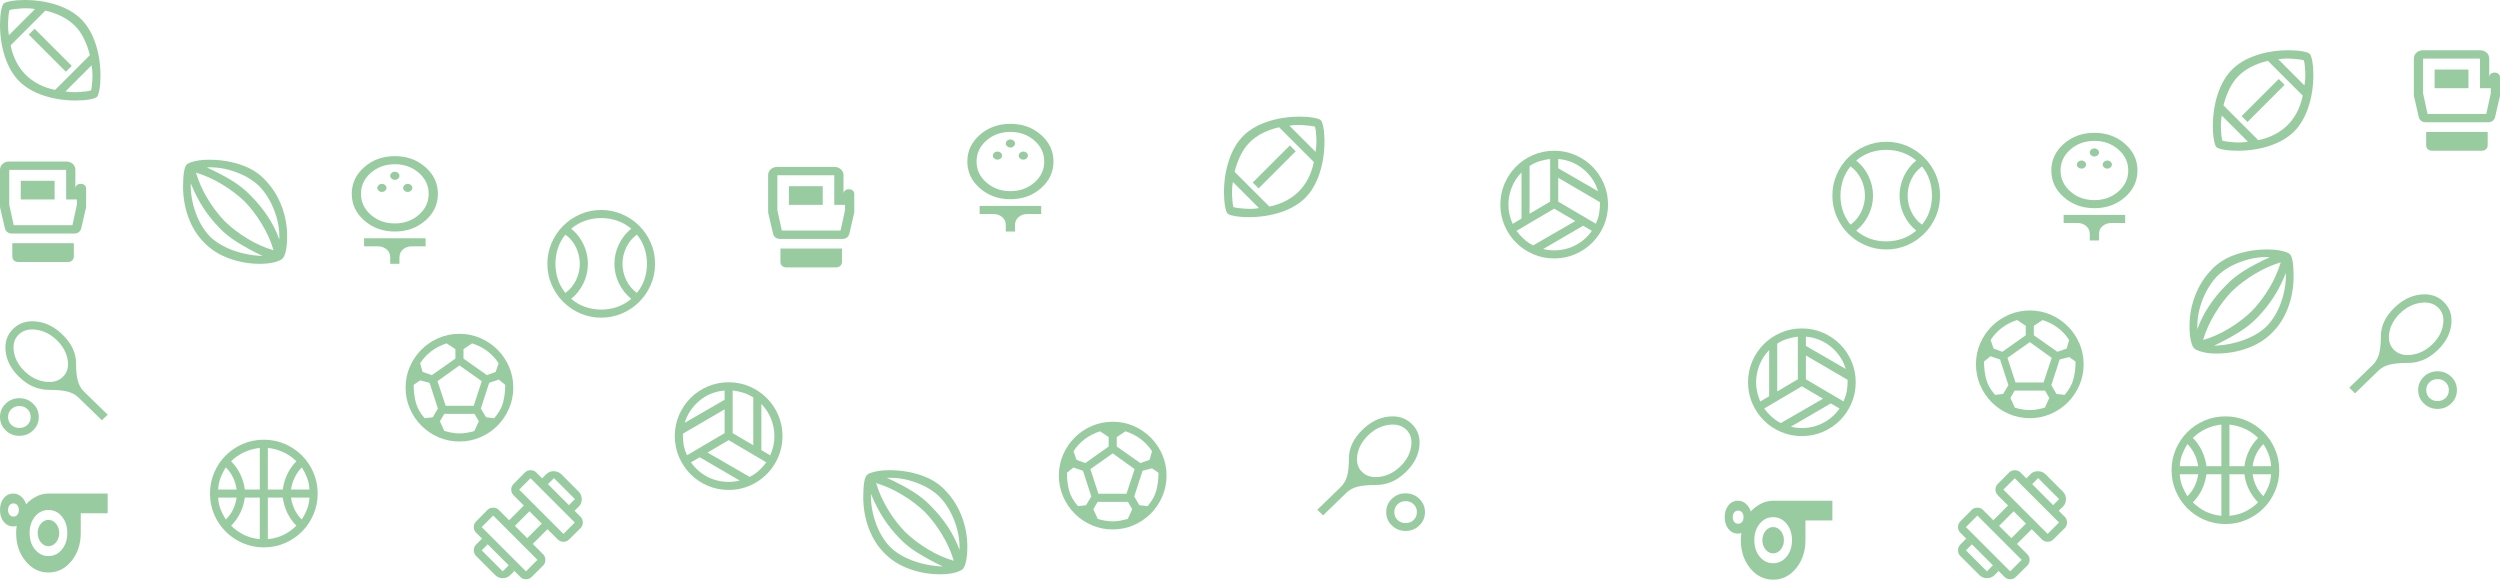 <svg width="1393" height="323" viewBox="0 0 1393 323" fill="none" xmlns="http://www.w3.org/2000/svg">
<path d="M890.45 106.575C889 101.725 886.288 97.638 882.312 94.312C878.338 90.987 873.65 89.075 868.25 88.575V93.75L890.45 106.575ZM852.275 119.1L863.75 112.35V88.575C861.7 88.825 859.713 89.25 857.788 89.85C855.863 90.45 854.025 91.325 852.275 92.475V119.1ZM842.825 124.725L847.775 121.8V96.075C845.425 98.475 843.625 101.238 842.375 104.363C841.125 107.488 840.5 110.7 840.5 114C840.5 115.95 840.7 117.788 841.1 119.513C841.5 121.238 842.075 122.975 842.825 124.725ZM854.3 136.725L877.775 123.15L866 116.25L845 128.625C846.2 130.275 847.588 131.812 849.163 133.238C850.738 134.663 852.45 135.825 854.3 136.725ZM866 139.5C870.3 139.5 874.275 138.538 877.925 136.613C881.575 134.688 884.6 132.025 887 128.625L882.125 125.775L859.85 138.75C860.85 139 861.875 139.188 862.925 139.313C863.975 139.438 865 139.5 866 139.5ZM889.175 124.65C890.075 122.75 890.7 120.825 891.05 118.875C891.4 116.925 891.55 114.85 891.5 112.65L868.25 99.075V112.35L889.175 124.65ZM866 144C861.85 144 857.95 143.213 854.3 141.638C850.65 140.063 847.475 137.925 844.775 135.225C842.075 132.525 839.938 129.35 838.363 125.7C836.788 122.05 836 118.15 836 114C836 109.85 836.788 105.95 838.363 102.3C839.938 98.65 842.075 95.475 844.775 92.775C847.475 90.075 850.65 87.938 854.3 86.362C857.95 84.787 861.85 84 866 84C870.15 84 874.05 84.787 877.7 86.362C881.35 87.938 884.525 90.075 887.225 92.775C889.925 95.475 892.063 98.65 893.638 102.3C895.213 105.95 896 109.85 896 114C896 118.15 895.213 122.05 893.638 125.7C892.063 129.35 889.925 132.525 887.225 135.225C884.525 137.925 881.35 140.063 877.7 141.638C874.05 143.213 870.15 144 866 144Z" fill="#99CBA1"/>
<path d="M737.225 287.176L734 284.045L747.057 271.369C748.702 269.772 749.875 267.772 750.575 265.369C751.275 262.966 751.625 259.605 751.625 255.285C751.625 252.519 752.25 249.801 753.5 247.131C754.75 244.461 756.65 241.888 759.2 239.412C763.6 235.141 768.427 232.714 773.681 232.131C778.936 231.549 783.259 232.908 786.65 236.208C790.05 239.509 791.45 243.732 790.85 248.877C790.25 254.023 787.75 258.731 783.35 263.003C780.8 265.478 778.15 267.298 775.399 268.463C772.648 269.628 769.849 270.211 767 270.211C762.55 270.211 759.063 270.526 756.538 271.157C754.013 271.788 751.925 272.905 750.275 274.507L737.225 287.176ZM758.975 263.003C761.425 265.381 764.75 266.267 768.95 265.66C773.15 265.053 776.925 263.124 780.275 259.872C783.619 256.64 785.617 253.016 786.27 249.002C786.923 244.987 786.025 241.791 783.575 239.412C781.125 237.034 777.812 236.148 773.638 236.755C769.463 237.361 765.7 239.291 762.35 242.543C759 245.795 756.988 249.426 756.312 253.434C755.638 257.443 756.525 260.633 758.975 263.003ZM783.2 295.84C780.2 295.84 777.65 294.821 775.55 292.782C773.45 290.743 772.4 288.268 772.4 285.355C772.4 282.443 773.45 279.967 775.55 277.929C777.65 275.89 780.2 274.871 783.2 274.871C786.2 274.871 788.75 275.89 790.85 277.929C792.95 279.967 794 282.443 794 285.355C794 288.268 792.95 290.743 790.85 292.782C788.75 294.821 786.2 295.84 783.2 295.84ZM783.2 291.471C785 291.471 786.5 290.889 787.7 289.724C788.9 288.559 789.5 287.103 789.5 285.355C789.5 283.608 788.9 282.152 787.7 280.987C786.5 279.822 785 279.239 783.2 279.239C781.4 279.239 779.9 279.822 778.7 280.987C777.5 282.152 776.9 283.608 776.9 285.355C776.9 287.103 777.5 288.559 778.7 289.724C779.9 290.889 781.4 291.471 783.2 291.471Z" fill="#99CBA1"/>
<path d="M620 295C615.9 295 612.025 294.213 608.375 292.638C604.725 291.063 601.538 288.913 598.812 286.188C596.088 283.463 593.938 280.275 592.363 276.625C590.788 272.975 590 269.1 590 265C590 260.85 590.788 256.963 592.363 253.338C593.938 249.713 596.088 246.538 598.812 243.812C601.538 241.088 604.725 238.938 608.375 237.363C612.025 235.788 615.9 235 620 235C624.15 235 628.038 235.788 631.663 237.363C635.288 238.938 638.463 241.088 641.188 243.812C643.913 246.538 646.063 249.713 647.638 253.338C649.213 256.963 650 260.85 650 265C650 269.1 649.213 272.975 647.638 276.625C646.063 280.275 643.913 283.463 641.188 286.188C638.463 288.913 635.288 291.063 631.663 292.638C628.038 294.213 624.15 295 620 295ZM635.375 258.025L640.55 256.225L641.9 251.425C640.2 248.775 638.1 246.513 635.6 244.638C633.1 242.763 630.275 241.325 627.125 240.325L622.25 243.55V248.8L635.375 258.025ZM604.7 258.025L617.75 248.8V243.55L612.95 240.325C609.8 241.325 606.975 242.763 604.475 244.638C601.975 246.513 599.875 248.775 598.175 251.425L599.825 256.225L604.7 258.025ZM600.65 282.025L605.15 281.5L608.075 276.625L603.425 262.3L598.1 260.5L594.5 263.425C594.5 267.025 594.9 270.312 595.7 273.288C596.5 276.263 598.15 279.175 600.65 282.025ZM620 290.5C621.35 290.5 622.713 290.375 624.088 290.125C625.463 289.875 626.9 289.55 628.4 289.15L630.875 283.75L628.475 279.625H611.6L609.2 283.75L611.675 289.15C612.975 289.55 614.35 289.875 615.8 290.125C617.25 290.375 618.65 290.5 620 290.5ZM612.05 275.125H627.65L632.225 261.4L620 252.625L607.55 261.4L612.05 275.125ZM639.425 282.025C641.875 279.175 643.5 276.263 644.3 273.288C645.1 270.312 645.5 267.025 645.5 263.425L641.9 260.95L636.65 262.3L632 276.625L634.85 281.5L639.425 282.025Z" fill="#99CBA1"/>
<path d="M438.286 149C437.257 149 436.429 148.715 435.8 148.144C435.171 147.574 434.857 146.822 434.857 145.889V138.5H469.143V145.889C469.143 146.822 468.829 147.574 468.2 148.144C467.571 148.715 466.743 149 465.714 149H438.286ZM476 108.167V118.044C476 118.407 475.971 118.641 475.914 118.744L473.257 130.256C473.029 131.137 472.571 131.837 471.886 132.356C471.2 132.874 470.371 133.133 469.4 133.133H434.6C433.629 133.133 432.8 132.874 432.114 132.356C431.429 131.837 430.971 131.137 430.743 130.256L428.086 118.744C428.029 118.641 428 118.407 428 118.044V97.667C428 96.319 428.486 95.204 429.457 94.322C430.429 93.441 431.657 93 433.143 93H464.857C466.343 93 467.571 93.441 468.543 94.322C469.514 95.204 470 96.319 470 97.667V108.167C470 107.337 470.271 106.676 470.814 106.183C471.357 105.691 472.086 105.444 473 105.444C473.914 105.444 474.643 105.691 475.186 106.183C475.729 106.676 476 107.337 476 108.167ZM435.629 128.467H468.371L470.857 117.033V114.156H464.857V97.667H433.143V117.033L435.629 128.467ZM439.571 114.156H458.429V103.733H439.571V114.156Z" fill="#99CBA1"/>
<path d="M1028.45 205.575C1027 200.725 1024.29 196.638 1020.31 193.312C1016.34 189.988 1011.65 188.075 1006.25 187.575V192.75L1028.45 205.575ZM990.275 218.1L1001.75 211.35V187.575C999.7 187.825 997.713 188.25 995.788 188.85C993.863 189.45 992.025 190.325 990.275 191.475V218.1ZM980.825 223.725L985.775 220.8V195.075C983.425 197.475 981.625 200.238 980.375 203.363C979.125 206.488 978.5 209.7 978.5 213C978.5 214.95 978.7 216.788 979.1 218.513C979.5 220.238 980.075 221.975 980.825 223.725ZM992.3 235.725L1015.78 222.15L1004 215.25L983 227.625C984.2 229.275 985.588 230.812 987.163 232.238C988.738 233.663 990.45 234.825 992.3 235.725ZM1004 238.5C1008.3 238.5 1012.28 237.538 1015.93 235.613C1019.58 233.688 1022.6 231.025 1025 227.625L1020.12 224.775L997.85 237.75C998.85 238 999.875 238.188 1000.93 238.313C1001.98 238.438 1003 238.5 1004 238.5ZM1027.18 223.65C1028.08 221.75 1028.7 219.825 1029.05 217.875C1029.4 215.925 1029.55 213.85 1029.5 211.65L1006.25 198.075V211.35L1027.18 223.65ZM1004 243C999.85 243 995.95 242.213 992.3 240.638C988.65 239.063 985.475 236.925 982.775 234.225C980.075 231.525 977.938 228.35 976.363 224.7C974.788 221.05 974 217.15 974 213C974 208.85 974.788 204.95 976.363 201.3C977.938 197.65 980.075 194.475 982.775 191.775C985.475 189.075 988.65 186.938 992.3 185.363C995.95 183.788 999.85 183 1004 183C1008.15 183 1012.05 183.788 1015.7 185.363C1019.35 186.938 1022.53 189.075 1025.23 191.775C1027.93 194.475 1030.06 197.65 1031.64 201.3C1033.21 204.95 1034 208.85 1034 213C1034 217.15 1033.21 221.05 1031.64 224.7C1030.06 228.35 1027.93 231.525 1025.23 234.225C1022.53 236.925 1019.35 239.063 1015.7 240.638C1012.05 242.213 1008.15 243 1004 243Z" fill="#99CBA1"/>
<path d="M1031.12 125.2C1033.68 123.35 1035.65 120.975 1037.05 118.075C1038.45 115.175 1039.15 112.15 1039.15 109C1039.15 105.85 1038.45 102.812 1037.05 99.888C1035.65 96.963 1033.68 94.575 1031.12 92.725C1029.23 95.025 1027.81 97.562 1026.89 100.338C1025.96 103.113 1025.5 106 1025.5 109C1025.5 112 1025.96 114.875 1026.89 117.625C1027.81 120.375 1029.23 122.9 1031.12 125.2ZM1051 134.5C1054.1 134.5 1057.06 134.013 1059.89 133.038C1062.71 132.063 1065.33 130.55 1067.73 128.5C1064.78 126.1 1062.49 123.188 1060.86 119.763C1059.24 116.338 1058.43 112.75 1058.43 109C1058.43 105.25 1059.24 101.65 1060.86 98.2C1062.49 94.75 1064.78 91.825 1067.73 89.425C1065.33 87.425 1062.71 85.938 1059.89 84.963C1057.06 83.987 1054.1 83.5 1051 83.5C1047.9 83.5 1044.94 83.987 1042.11 84.963C1039.29 85.938 1036.68 87.425 1034.28 89.425C1037.23 91.825 1039.53 94.75 1041.18 98.2C1042.83 101.65 1043.65 105.25 1043.65 109C1043.65 112.75 1042.83 116.338 1041.18 119.763C1039.53 123.188 1037.23 126.1 1034.28 128.5C1036.68 130.55 1039.29 132.063 1042.11 133.038C1044.94 134.013 1047.9 134.5 1051 134.5ZM1070.95 125.2C1072.85 122.9 1074.25 120.375 1075.15 117.625C1076.05 114.875 1076.5 112 1076.5 109C1076.5 106 1076.05 103.113 1075.15 100.338C1074.25 97.562 1072.85 95.025 1070.95 92.725C1068.4 94.575 1066.43 96.963 1065.03 99.888C1063.62 102.812 1062.93 105.85 1062.93 109C1062.93 112.15 1063.62 115.175 1065.03 118.075C1066.43 120.975 1068.4 123.35 1070.95 125.2ZM1051 139C1046.9 139 1043.03 138.213 1039.38 136.638C1035.73 135.063 1032.54 132.913 1029.81 130.188C1027.09 127.463 1024.94 124.275 1023.36 120.625C1021.79 116.975 1021 113.1 1021 109C1021 104.85 1021.79 100.963 1023.36 97.338C1024.94 93.713 1027.09 90.537 1029.81 87.812C1032.54 85.088 1035.73 82.938 1039.38 81.362C1043.03 79.787 1046.9 79 1051 79C1055.15 79 1059.04 79.787 1062.66 81.362C1066.29 82.938 1069.46 85.088 1072.19 87.812C1074.91 90.537 1077.06 93.713 1078.64 97.338C1080.21 100.963 1081 104.85 1081 109C1081 113.1 1080.21 116.975 1078.64 120.625C1077.06 124.275 1074.91 127.463 1072.19 130.188C1069.46 132.913 1066.29 135.063 1062.66 136.638C1059.04 138.213 1055.15 139 1051 139Z" fill="#99CBA1"/>
<path d="M1131 233C1126.9 233 1123.03 232.213 1119.38 230.638C1115.73 229.063 1112.54 226.913 1109.81 224.188C1107.09 221.463 1104.94 218.275 1103.36 214.625C1101.79 210.975 1101 207.1 1101 203C1101 198.85 1101.79 194.963 1103.36 191.338C1104.94 187.713 1107.09 184.538 1109.81 181.812C1112.54 179.088 1115.73 176.938 1119.38 175.363C1123.03 173.788 1126.9 173 1131 173C1135.15 173 1139.04 173.788 1142.66 175.363C1146.29 176.938 1149.46 179.088 1152.19 181.812C1154.91 184.538 1157.06 187.713 1158.64 191.338C1160.21 194.963 1161 198.85 1161 203C1161 207.1 1160.21 210.975 1158.64 214.625C1157.06 218.275 1154.91 221.463 1152.19 224.188C1149.46 226.913 1146.29 229.063 1142.66 230.638C1139.04 232.213 1135.15 233 1131 233ZM1146.38 196.025L1151.55 194.225L1152.9 189.425C1151.2 186.775 1149.1 184.513 1146.6 182.638C1144.1 180.763 1141.28 179.325 1138.12 178.325L1133.25 181.55V186.8L1146.38 196.025ZM1115.7 196.025L1128.75 186.8V181.55L1123.95 178.325C1120.8 179.325 1117.98 180.763 1115.48 182.638C1112.98 184.513 1110.88 186.775 1109.18 189.425L1110.83 194.225L1115.7 196.025ZM1111.65 220.025L1116.15 219.5L1119.08 214.625L1114.43 200.3L1109.1 198.5L1105.5 201.425C1105.5 205.025 1105.9 208.312 1106.7 211.288C1107.5 214.263 1109.15 217.175 1111.65 220.025ZM1131 228.5C1132.35 228.5 1133.71 228.375 1135.09 228.125C1136.46 227.875 1137.9 227.55 1139.4 227.15L1141.88 221.75L1139.48 217.625H1122.6L1120.2 221.75L1122.68 227.15C1123.98 227.55 1125.35 227.875 1126.8 228.125C1128.25 228.375 1129.65 228.5 1131 228.5ZM1123.05 213.125H1138.65L1143.23 199.4L1131 190.625L1118.55 199.4L1123.05 213.125ZM1150.43 220.025C1152.88 217.175 1154.5 214.263 1155.3 211.288C1156.1 208.312 1156.5 205.025 1156.5 201.425L1152.9 198.95L1147.65 200.3L1143 214.625L1145.85 219.5L1150.43 220.025Z" fill="#99CBA1"/>
<path d="M1167 116C1160.31 116 1154.64 113.963 1149.99 109.888C1145.33 105.813 1143 100.85 1143 95C1143 89.15 1145.33 84.188 1149.99 80.112C1154.64 76.037 1160.31 74 1167 74C1173.69 74 1179.36 76.037 1184.01 80.112C1188.67 84.188 1191 89.15 1191 95C1191 100.85 1188.67 105.813 1184.01 109.888C1179.36 113.963 1173.69 116 1167 116ZM1167 111.5C1172.26 111.5 1176.71 109.9 1180.37 106.7C1184.03 103.5 1185.86 99.6 1185.86 95C1185.86 90.4 1184.03 86.5 1180.37 83.3C1176.71 80.1 1172.26 78.5 1167 78.5C1161.74 78.5 1157.29 80.1 1153.63 83.3C1149.97 86.5 1148.14 90.4 1148.14 95C1148.14 99.6 1149.97 103.5 1153.63 106.7C1157.29 109.9 1161.74 111.5 1167 111.5ZM1159.8 93.95C1160.49 93.95 1161.09 93.725 1161.6 93.275C1162.11 92.825 1162.37 92.3 1162.37 91.7C1162.37 91.1 1162.11 90.575 1161.6 90.125C1161.09 89.675 1160.49 89.45 1159.8 89.45C1159.11 89.45 1158.51 89.675 1158 90.125C1157.49 90.575 1157.23 91.1 1157.23 91.7C1157.23 92.3 1157.49 92.825 1158 93.275C1158.51 93.725 1159.11 93.95 1159.8 93.95ZM1174.2 93.95C1174.89 93.95 1175.49 93.725 1176 93.275C1176.51 92.825 1176.77 92.3 1176.77 91.7C1176.77 91.1 1176.51 90.575 1176 90.125C1175.49 89.675 1174.89 89.45 1174.2 89.45C1173.51 89.45 1172.91 89.675 1172.4 90.125C1171.89 90.575 1171.63 91.1 1171.63 91.7C1171.63 92.3 1171.89 92.825 1172.4 93.275C1172.91 93.725 1173.51 93.95 1174.2 93.95ZM1167 87.2C1167.69 87.2 1168.29 86.975 1168.8 86.525C1169.31 86.075 1169.57 85.55 1169.57 84.95C1169.57 84.35 1169.31 83.825 1168.8 83.375C1168.29 82.925 1167.69 82.7 1167 82.7C1166.31 82.7 1165.71 82.925 1165.2 83.375C1164.69 83.825 1164.43 84.35 1164.43 84.95C1164.43 85.55 1164.69 86.075 1165.2 86.525C1165.71 86.975 1166.31 87.2 1167 87.2ZM1164.43 134V130.4C1164.43 128.6 1163.77 127.125 1162.46 125.975C1161.14 124.825 1159.46 124.25 1157.4 124.25H1149.86V119.75H1184.14V124.25H1176.6C1174.54 124.25 1172.86 124.825 1171.54 125.975C1170.23 127.125 1169.57 128.6 1169.57 130.4V134H1164.43Z" fill="#99CBA1"/>
<path d="M563 111C556.314 111 550.643 108.963 545.986 104.888C541.329 100.813 539 95.85 539 90C539 84.15 541.329 79.188 545.986 75.112C550.643 71.037 556.314 69 563 69C569.686 69 575.357 71.037 580.014 75.112C584.671 79.188 587 84.15 587 90C587 95.85 584.671 100.813 580.014 104.888C575.357 108.963 569.686 111 563 111ZM563 106.5C568.257 106.5 572.714 104.9 576.371 101.7C580.029 98.5 581.857 94.6 581.857 90C581.857 85.4 580.029 81.5 576.371 78.3C572.714 75.1 568.257 73.5 563 73.5C557.743 73.5 553.286 75.1 549.629 78.3C545.971 81.5 544.143 85.4 544.143 90C544.143 94.6 545.971 98.5 549.629 101.7C553.286 104.9 557.743 106.5 563 106.5ZM555.8 88.95C556.486 88.95 557.086 88.725 557.6 88.275C558.114 87.825 558.371 87.3 558.371 86.7C558.371 86.1 558.114 85.575 557.6 85.125C557.086 84.675 556.486 84.45 555.8 84.45C555.114 84.45 554.514 84.675 554 85.125C553.486 85.575 553.229 86.1 553.229 86.7C553.229 87.3 553.486 87.825 554 88.275C554.514 88.725 555.114 88.95 555.8 88.95ZM570.2 88.95C570.886 88.95 571.486 88.725 572 88.275C572.514 87.825 572.771 87.3 572.771 86.7C572.771 86.1 572.514 85.575 572 85.125C571.486 84.675 570.886 84.45 570.2 84.45C569.514 84.45 568.914 84.675 568.4 85.125C567.886 85.575 567.629 86.1 567.629 86.7C567.629 87.3 567.886 87.825 568.4 88.275C568.914 88.725 569.514 88.95 570.2 88.95ZM563 82.2C563.686 82.2 564.286 81.975 564.8 81.525C565.314 81.075 565.571 80.55 565.571 79.95C565.571 79.35 565.314 78.825 564.8 78.375C564.286 77.925 563.686 77.7 563 77.7C562.314 77.7 561.714 77.925 561.2 78.375C560.686 78.825 560.429 79.35 560.429 79.95C560.429 80.55 560.686 81.075 561.2 81.525C561.714 81.975 562.314 82.2 563 82.2ZM560.429 129V125.4C560.429 123.6 559.771 122.125 558.457 120.975C557.143 119.825 555.457 119.25 553.4 119.25H545.857V114.75H580.143V119.25H572.6C570.543 119.25 568.857 119.825 567.543 120.975C566.229 122.125 565.571 123.6 565.571 125.4V129H560.429Z" fill="#99CBA1"/>
<path d="M1235.19 197C1231.98 197 1229.26 196.695 1227.02 196.084C1224.78 195.474 1223.31 194.812 1222.59 194.1C1221.83 193.388 1221.21 191.938 1220.73 189.75C1220.24 187.562 1220 184.866 1220 181.661C1220 175.81 1221.04 170.162 1223.13 164.718C1225.21 159.275 1228.17 154.568 1231.98 150.6C1235.49 146.682 1240.05 143.77 1245.64 141.862C1251.24 139.954 1257.11 139 1263.27 139C1266.43 139 1269.13 139.267 1271.4 139.801C1273.66 140.336 1275.13 140.908 1275.79 141.518C1276.5 142.078 1277.05 143.401 1277.43 145.487C1277.81 147.573 1278 150.396 1278 153.958C1278 160.012 1277 165.761 1274.99 171.205C1272.98 176.649 1270.11 181.254 1266.4 185.018C1262.58 188.987 1257.9 191.976 1252.36 193.986C1246.81 195.995 1241.09 197 1235.19 197ZM1224.35 183.416C1225.98 178.939 1228.14 174.652 1230.84 170.557C1233.53 166.461 1236.71 162.582 1240.38 158.918C1243.28 155.866 1246.74 153.106 1250.76 150.638C1254.77 148.171 1259.46 145.716 1264.8 143.274C1259.4 143.019 1254 143.884 1248.58 145.868C1243.16 147.853 1238.75 150.549 1235.34 153.958C1231.98 157.468 1229.27 161.869 1227.21 167.161C1225.15 172.452 1224.2 177.87 1224.35 183.416ZM1233.66 192.65C1239.71 192.396 1245.35 191.289 1250.56 189.33C1255.78 187.371 1259.96 184.815 1263.12 181.661C1266.48 178.15 1269.11 173.736 1271.02 168.42C1272.92 163.103 1273.83 157.672 1273.73 152.126C1271.54 157.468 1269.16 162.086 1266.59 165.978C1264.02 169.87 1261.19 173.418 1258.08 176.624C1255.23 179.676 1251.84 182.436 1247.89 184.904C1243.95 187.371 1239.21 189.954 1233.66 192.65ZM1227.56 189.445C1232.29 188.122 1237.04 186.023 1241.83 183.149C1246.61 180.274 1250.91 177.005 1254.72 173.342C1258.34 169.577 1261.55 165.342 1264.38 160.636C1267.2 155.929 1269.35 151.109 1270.83 146.174C1265.89 147.649 1261.05 149.824 1256.29 152.699C1251.53 155.573 1247.32 158.766 1243.66 162.276C1240.25 165.787 1237.08 169.946 1234.16 174.754C1231.23 179.562 1229.03 184.459 1227.56 189.445Z" fill="#99CBA1"/>
<path d="M1214.58 259.75H1224.85C1224.5 257.35 1223.8 255.088 1222.75 252.963C1221.7 250.838 1220.4 249 1218.85 247.45C1217.7 249.2 1216.73 251.1 1215.93 253.15C1215.12 255.2 1214.68 257.4 1214.58 259.75ZM1255.15 259.75H1265.43C1265.33 257.4 1264.88 255.2 1264.08 253.15C1263.28 251.1 1262.3 249.2 1261.15 247.45C1259.45 249.15 1258.11 251.025 1257.14 253.075C1256.16 255.125 1255.5 257.35 1255.15 259.75ZM1218.85 276.475C1220.55 274.775 1221.89 272.913 1222.86 270.888C1223.84 268.863 1224.5 266.65 1224.85 264.25H1214.58C1214.68 266.6 1215.12 268.788 1215.93 270.812C1216.73 272.838 1217.7 274.725 1218.85 276.475ZM1261.15 276.475C1262.3 274.725 1263.28 272.838 1264.08 270.812C1264.88 268.788 1265.33 266.6 1265.43 264.25H1255.15C1255.5 266.65 1256.16 268.863 1257.14 270.888C1258.11 272.913 1259.45 274.775 1261.15 276.475ZM1229.43 259.75H1237.75V236.575C1234.65 236.925 1231.76 237.725 1229.09 238.975C1226.41 240.225 1224 241.9 1221.85 244C1223.9 246.05 1225.58 248.425 1226.88 251.125C1228.18 253.825 1229.03 256.7 1229.43 259.75ZM1242.25 259.75H1250.58C1250.98 256.7 1251.84 253.825 1253.16 251.125C1254.49 248.425 1256.18 246.05 1258.23 244C1256.08 241.9 1253.65 240.225 1250.95 238.975C1248.25 237.725 1245.35 236.925 1242.25 236.575V259.75ZM1237.75 287.425V264.25H1229.43C1229.03 267.3 1228.18 270.163 1226.88 272.838C1225.58 275.513 1223.9 277.875 1221.85 279.925C1224 282.025 1226.35 283.713 1228.9 284.988C1231.45 286.263 1234.4 287.075 1237.75 287.425ZM1242.25 287.425C1245.6 287.075 1248.56 286.263 1251.14 284.988C1253.71 283.713 1256.08 282.025 1258.23 279.925C1256.18 277.875 1254.49 275.513 1253.16 272.838C1251.84 270.163 1250.98 267.3 1250.58 264.25H1242.25V287.425ZM1240 292C1235.85 292 1231.95 291.213 1228.3 289.638C1224.65 288.063 1221.48 285.925 1218.78 283.225C1216.08 280.525 1213.94 277.35 1212.36 273.7C1210.79 270.05 1210 266.15 1210 262C1210 257.85 1210.79 253.95 1212.36 250.3C1213.94 246.65 1216.08 243.475 1218.78 240.775C1221.48 238.075 1224.65 235.938 1228.3 234.363C1231.95 232.788 1235.85 232 1240 232C1244.15 232 1248.05 232.788 1251.7 234.363C1255.35 235.938 1258.53 238.075 1261.23 240.775C1263.93 243.475 1266.06 246.65 1267.64 250.3C1269.21 253.95 1270 257.85 1270 262C1270 266.15 1269.21 270.05 1267.64 273.7C1266.06 277.35 1263.93 280.525 1261.23 283.225C1258.53 285.925 1255.35 288.063 1251.7 289.638C1248.05 291.213 1244.15 292 1240 292Z" fill="#99CBA1"/>
<path d="M1312.23 219.176L1309 216.045L1322.06 203.369C1323.7 201.772 1324.88 199.772 1325.58 197.369C1326.28 194.966 1326.62 191.605 1326.62 187.285C1326.62 184.519 1327.25 181.801 1328.5 179.131C1329.75 176.461 1331.65 173.888 1334.2 171.412C1338.6 167.141 1343.43 164.714 1348.68 164.131C1353.94 163.549 1358.26 164.908 1361.65 168.208C1365.05 171.509 1366.45 175.732 1365.85 180.877C1365.25 186.023 1362.75 190.731 1358.35 195.003C1355.8 197.478 1353.15 199.298 1350.4 200.463C1347.65 201.628 1344.85 202.211 1342 202.211C1337.55 202.211 1334.06 202.526 1331.54 203.157C1329.01 203.788 1326.93 204.905 1325.28 206.507L1312.23 219.176ZM1333.98 195.003C1336.43 197.381 1339.75 198.267 1343.95 197.66C1348.15 197.053 1351.93 195.124 1355.28 191.872C1358.62 188.64 1360.62 185.016 1361.27 181.002C1361.92 176.987 1361.03 173.791 1358.58 171.412C1356.12 169.034 1352.81 168.148 1348.64 168.755C1344.46 169.361 1340.7 171.291 1337.35 174.543C1334 177.795 1331.99 181.426 1331.31 185.434C1330.64 189.443 1331.53 192.633 1333.98 195.003ZM1358.2 227.84C1355.2 227.84 1352.65 226.821 1350.55 224.782C1348.45 222.743 1347.4 220.268 1347.4 217.355C1347.4 214.443 1348.45 211.967 1350.55 209.929C1352.65 207.89 1355.2 206.871 1358.2 206.871C1361.2 206.871 1363.75 207.89 1365.85 209.929C1367.95 211.967 1369 214.443 1369 217.355C1369 220.268 1367.95 222.743 1365.85 224.782C1363.75 226.821 1361.2 227.84 1358.2 227.84ZM1358.2 223.471C1360 223.471 1361.5 222.889 1362.7 221.724C1363.9 220.559 1364.5 219.103 1364.5 217.355C1364.5 215.608 1363.9 214.152 1362.7 212.987C1361.5 211.822 1360 211.239 1358.2 211.239C1356.4 211.239 1354.9 211.822 1353.7 212.987C1352.5 214.152 1351.9 215.608 1351.9 217.355C1351.9 219.103 1352.5 220.559 1353.7 221.724C1354.9 222.889 1356.4 223.471 1358.2 223.471Z" fill="#99CBA1"/>
<path d="M1252.52 78.944L1237.98 64.4C1237.56 66.578 1237.41 69.08 1237.51 71.906C1237.61 74.731 1237.87 76.896 1238.29 78.4C1239.79 78.815 1242 79.113 1244.9 79.294C1247.8 79.476 1250.34 79.359 1252.52 78.944ZM1258.28 78.089C1261.49 77.467 1264.51 76.43 1267.34 74.978C1270.16 73.526 1272.62 71.761 1274.69 69.683C1276.71 67.665 1278.44 65.294 1279.86 62.572C1281.29 59.85 1282.36 56.752 1283.09 53.278L1263.72 33.911C1260.46 34.637 1257.41 35.713 1254.58 37.139C1251.76 38.565 1249.33 40.289 1247.31 42.311C1245.29 44.333 1243.59 46.757 1242.22 49.583C1240.84 52.409 1239.74 55.456 1238.91 58.722L1258.28 78.089ZM1252.29 67.978L1249.02 64.711L1269.71 44.022L1272.98 47.289L1252.29 67.978ZM1284.02 47.6C1284.44 45.422 1284.59 42.92 1284.49 40.094C1284.39 37.269 1284.13 35.104 1283.71 33.6C1282.21 33.185 1280 32.887 1277.1 32.706C1274.2 32.524 1271.66 32.641 1269.48 33.056L1284.02 47.6ZM1246.69 84C1243.89 84 1241.39 83.806 1239.18 83.417C1236.98 83.028 1235.59 82.561 1235.02 82.015C1234.45 81.42 1233.97 80.02 1233.58 77.817C1233.19 75.613 1233 73.111 1233 70.311C1233 63.83 1233.93 57.802 1235.8 52.228C1237.67 46.654 1240.31 42.156 1243.73 38.733C1247.16 35.311 1251.65 32.667 1257.22 30.8C1262.79 28.933 1268.82 28 1275.31 28C1278.11 28 1280.61 28.194 1282.82 28.583C1285.02 28.972 1286.41 29.439 1286.98 29.985C1287.55 30.58 1288.03 31.98 1288.42 34.183C1288.81 36.387 1289 38.889 1289 41.689C1289 48.17 1288.07 54.198 1286.2 59.772C1284.33 65.346 1281.69 69.844 1278.27 73.267C1274.84 76.689 1270.35 79.333 1264.77 81.2C1259.2 83.067 1253.17 84 1246.69 84Z" fill="#99CBA1"/>
<path d="M701.522 115.944L686.978 101.4C686.563 103.578 686.407 106.08 686.511 108.906C686.615 111.731 686.874 113.896 687.289 115.4C688.793 115.815 690.996 116.113 693.9 116.294C696.804 116.476 699.344 116.359 701.522 115.944ZM707.278 115.089C710.493 114.467 713.513 113.43 716.339 111.978C719.165 110.526 721.617 108.761 723.694 106.683C725.713 104.665 727.435 102.294 728.861 99.572C730.287 96.85 731.363 93.752 732.089 90.278L712.722 70.911C709.456 71.637 706.409 72.713 703.583 74.139C700.757 75.565 698.333 77.289 696.311 79.311C694.289 81.333 692.591 83.757 691.217 86.583C689.843 89.409 688.741 92.456 687.911 95.722L707.278 115.089ZM701.289 104.978L698.022 101.711L718.711 81.022L721.978 84.289L701.289 104.978ZM733.022 84.6C733.437 82.422 733.593 79.92 733.489 77.094C733.385 74.269 733.126 72.104 732.711 70.6C731.207 70.185 729.004 69.887 726.1 69.706C723.196 69.524 720.656 69.641 718.478 70.056L733.022 84.6ZM695.689 121C692.889 121 690.387 120.806 688.183 120.417C685.98 120.028 684.593 119.561 684.022 119.015C683.452 118.42 682.972 117.02 682.583 114.817C682.194 112.613 682 110.111 682 107.311C682 100.83 682.933 94.802 684.8 89.228C686.667 83.654 689.311 79.156 692.733 75.733C696.156 72.311 700.652 69.667 706.222 67.8C711.792 65.933 717.822 65 724.311 65C727.111 65 729.613 65.194 731.817 65.583C734.02 65.972 735.407 66.439 735.978 66.985C736.548 67.58 737.028 68.98 737.417 71.183C737.806 73.387 738 75.889 738 78.689C738 85.17 737.067 91.198 735.2 96.772C733.333 102.346 730.689 106.844 727.267 110.267C723.844 113.689 719.346 116.333 713.772 118.2C708.198 120.067 702.17 121 695.689 121Z" fill="#99CBA1"/>
<path d="M381.55 235.575C383 230.725 385.712 226.638 389.688 223.312C393.662 219.988 398.35 218.075 403.75 217.575V222.75L381.55 235.575ZM419.725 248.1L408.25 241.35V217.575C410.3 217.825 412.287 218.25 414.212 218.85C416.137 219.45 417.975 220.325 419.725 221.475V248.1ZM429.175 253.725L424.225 250.8V225.075C426.575 227.475 428.375 230.238 429.625 233.363C430.875 236.488 431.5 239.7 431.5 243C431.5 244.95 431.3 246.788 430.9 248.513C430.5 250.238 429.925 251.975 429.175 253.725ZM417.7 265.725L394.225 252.15L406 245.25L427 257.625C425.8 259.275 424.412 260.812 422.837 262.238C421.262 263.663 419.55 264.825 417.7 265.725ZM406 268.5C401.7 268.5 397.725 267.538 394.075 265.613C390.425 263.688 387.4 261.025 385 257.625L389.875 254.775L412.15 267.75C411.15 268 410.125 268.188 409.075 268.313C408.025 268.438 407 268.5 406 268.5ZM382.825 253.65C381.925 251.75 381.3 249.825 380.95 247.875C380.6 245.925 380.45 243.85 380.5 241.65L403.75 228.075V241.35L382.825 253.65ZM406 273C410.15 273 414.05 272.213 417.7 270.638C421.35 269.063 424.525 266.925 427.225 264.225C429.925 261.525 432.062 258.35 433.637 254.7C435.212 251.05 436 247.15 436 243C436 238.85 435.212 234.95 433.637 231.3C432.062 227.65 429.925 224.475 427.225 221.775C424.525 219.075 421.35 216.938 417.7 215.363C414.05 213.788 410.15 213 406 213C401.85 213 397.95 213.788 394.3 215.363C390.65 216.938 387.475 219.075 384.775 221.775C382.075 224.475 379.937 227.65 378.362 231.3C376.787 234.95 376 238.85 376 243C376 247.15 376.787 251.05 378.362 254.7C379.937 258.35 382.075 261.525 384.775 264.225C387.475 266.925 390.65 269.063 394.3 270.638C397.95 272.213 401.85 273 406 273Z" fill="#99CBA1"/>
<path d="M354.875 163.2C352.325 161.35 350.35 158.975 348.95 156.075C347.55 153.175 346.85 150.15 346.85 147C346.85 143.85 347.55 140.812 348.95 137.888C350.35 134.963 352.325 132.575 354.875 130.725C356.775 133.025 358.187 135.562 359.112 138.338C360.037 141.113 360.5 144 360.5 147C360.5 150 360.037 152.875 359.112 155.625C358.187 158.375 356.775 160.9 354.875 163.2ZM335 172.5C331.9 172.5 328.938 172.013 326.112 171.038C323.287 170.063 320.675 168.55 318.275 166.5C321.225 164.1 323.512 161.188 325.137 157.763C326.762 154.338 327.575 150.75 327.575 147C327.575 143.25 326.762 139.65 325.137 136.2C323.512 132.75 321.225 129.825 318.275 127.425C320.675 125.425 323.287 123.938 326.112 122.963C328.938 121.988 331.9 121.5 335 121.5C338.1 121.5 341.062 121.988 343.887 122.963C346.712 123.938 349.325 125.425 351.725 127.425C348.775 129.825 346.475 132.75 344.825 136.2C343.175 139.65 342.35 143.25 342.35 147C342.35 150.75 343.175 154.338 344.825 157.763C346.475 161.188 348.775 164.1 351.725 166.5C349.325 168.55 346.712 170.063 343.887 171.038C341.062 172.013 338.1 172.5 335 172.5ZM315.05 163.2C313.15 160.9 311.75 158.375 310.85 155.625C309.95 152.875 309.5 150 309.5 147C309.5 144 309.95 141.113 310.85 138.338C311.75 135.562 313.15 133.025 315.05 130.725C317.6 132.575 319.575 134.963 320.975 137.888C322.375 140.812 323.075 143.85 323.075 147C323.075 150.15 322.375 153.175 320.975 156.075C319.575 158.975 317.6 161.35 315.05 163.2ZM335 177C339.1 177 342.975 176.213 346.625 174.638C350.275 173.063 353.462 170.913 356.188 168.188C358.912 165.463 361.062 162.275 362.637 158.625C364.212 154.975 365 151.1 365 147C365 142.85 364.212 138.963 362.637 135.338C361.062 131.713 358.912 128.538 356.188 125.812C353.462 123.088 350.275 120.938 346.625 119.363C342.975 117.788 339.1 117 335 117C330.85 117 326.962 117.788 323.337 119.363C319.712 120.938 316.537 123.088 313.812 125.812C311.087 128.538 308.937 131.713 307.362 135.338C305.787 138.963 305 142.85 305 147C305 151.1 305.787 154.975 307.362 158.625C308.937 162.275 311.087 165.463 313.812 168.188C316.537 170.913 319.712 173.063 323.337 174.638C326.962 176.213 330.85 177 335 177Z" fill="#99CBA1"/>
<path d="M256 246C260.1 246 263.975 245.213 267.625 243.638C271.275 242.063 274.462 239.913 277.188 237.188C279.912 234.463 282.062 231.275 283.637 227.625C285.212 223.975 286 220.1 286 216C286 211.85 285.212 207.963 283.637 204.338C282.062 200.713 279.912 197.538 277.188 194.812C274.462 192.088 271.275 189.938 267.625 188.363C263.975 186.788 260.1 186 256 186C251.85 186 247.962 186.788 244.337 188.363C240.712 189.938 237.537 192.088 234.812 194.812C232.087 197.538 229.937 200.713 228.362 204.338C226.787 207.963 226 211.85 226 216C226 220.1 226.787 223.975 228.362 227.625C229.937 231.275 232.087 234.463 234.812 237.188C237.537 239.913 240.712 242.063 244.337 243.638C247.962 245.213 251.85 246 256 246ZM240.625 209.025L235.45 207.225L234.1 202.425C235.8 199.775 237.9 197.513 240.4 195.638C242.9 193.763 245.725 192.325 248.875 191.325L253.75 194.55V199.8L240.625 209.025ZM271.3 209.025L258.25 199.8V194.55L263.05 191.325C266.2 192.325 269.025 193.763 271.525 195.638C274.025 197.513 276.125 199.775 277.825 202.425L276.175 207.225L271.3 209.025ZM275.35 233.025L270.85 232.5L267.925 227.625L272.575 213.3L277.9 211.5L281.5 214.425C281.5 218.025 281.1 221.312 280.3 224.288C279.5 227.263 277.85 230.175 275.35 233.025ZM256 241.5C254.65 241.5 253.287 241.375 251.912 241.125C250.537 240.875 249.1 240.55 247.6 240.15L245.125 234.75L247.525 230.625H264.4L266.8 234.75L264.325 240.15C263.025 240.55 261.65 240.875 260.2 241.125C258.75 241.375 257.35 241.5 256 241.5ZM263.95 226.125H248.35L243.775 212.4L256 203.625L268.45 212.4L263.95 226.125ZM236.575 233.025C234.125 230.175 232.5 227.263 231.7 224.288C230.9 221.312 230.5 218.025 230.5 214.425L234.1 211.95L239.35 213.3L244 227.625L241.15 232.5L236.575 233.025Z" fill="#99CBA1"/>
<path d="M220 129C226.686 129 232.357 126.963 237.014 122.888C241.671 118.813 244 113.85 244 108C244 102.15 241.671 97.188 237.014 93.112C232.357 89.037 226.686 87 220 87C213.314 87 207.643 89.037 202.986 93.112C198.329 97.188 196 102.15 196 108C196 113.85 198.329 118.813 202.986 122.888C207.643 126.963 213.314 129 220 129ZM220 124.5C214.743 124.5 210.286 122.9 206.629 119.7C202.971 116.5 201.143 112.6 201.143 108C201.143 103.4 202.971 99.5 206.629 96.3C210.286 93.1 214.743 91.5 220 91.5C225.257 91.5 229.714 93.1 233.371 96.3C237.029 99.5 238.857 103.4 238.857 108C238.857 112.6 237.029 116.5 233.371 119.7C229.714 122.9 225.257 124.5 220 124.5ZM227.2 106.95C226.514 106.95 225.914 106.725 225.4 106.275C224.886 105.825 224.629 105.3 224.629 104.7C224.629 104.1 224.886 103.575 225.4 103.125C225.914 102.675 226.514 102.45 227.2 102.45C227.886 102.45 228.486 102.675 229 103.125C229.514 103.575 229.771 104.1 229.771 104.7C229.771 105.3 229.514 105.825 229 106.275C228.486 106.725 227.886 106.95 227.2 106.95ZM212.8 106.95C212.114 106.95 211.514 106.725 211 106.275C210.486 105.825 210.229 105.3 210.229 104.7C210.229 104.1 210.486 103.575 211 103.125C211.514 102.675 212.114 102.45 212.8 102.45C213.486 102.45 214.086 102.675 214.6 103.125C215.114 103.575 215.371 104.1 215.371 104.7C215.371 105.3 215.114 105.825 214.6 106.275C214.086 106.725 213.486 106.95 212.8 106.95ZM220 100.2C219.314 100.2 218.714 99.975 218.2 99.525C217.686 99.075 217.429 98.55 217.429 97.95C217.429 97.35 217.686 96.825 218.2 96.375C218.714 95.925 219.314 95.7 220 95.7C220.686 95.7 221.286 95.925 221.8 96.375C222.314 96.825 222.571 97.35 222.571 97.95C222.571 98.55 222.314 99.075 221.8 99.525C221.286 99.975 220.686 100.2 220 100.2ZM222.571 147V143.4C222.571 141.6 223.229 140.125 224.543 138.975C225.857 137.825 227.543 137.25 229.6 137.25H237.143V132.75H202.857V137.25H210.4C212.457 137.25 214.143 137.825 215.457 138.975C216.771 140.125 217.429 141.6 217.429 143.4V147H222.571Z" fill="#99CBA1"/>
<path d="M144.813 147C148.018 147 150.74 146.695 152.979 146.084C155.218 145.474 156.693 144.812 157.405 144.1C158.168 143.388 158.792 141.938 159.275 139.75C159.758 137.562 160 134.866 160 131.661C160 125.81 158.957 120.162 156.871 114.718C154.785 109.275 151.834 104.568 148.018 100.6C144.508 96.683 139.954 93.77 134.358 91.862C128.761 89.954 122.885 89 116.729 89C113.575 89 110.865 89.267 108.601 89.801C106.337 90.335 104.875 90.908 104.213 91.518C103.501 92.078 102.954 93.401 102.572 95.487C102.191 97.573 102 100.396 102 103.958C102 110.012 103.005 115.761 105.014 121.205C107.024 126.649 109.886 131.254 113.6 135.018C117.416 138.987 122.096 141.976 127.642 143.986C133.188 145.995 138.911 147 144.813 147ZM155.65 133.416C154.022 128.939 151.86 124.652 149.163 120.557C146.467 116.461 143.287 112.582 139.624 108.918C136.724 105.866 133.264 103.106 129.245 100.638C125.225 98.171 120.545 95.716 115.203 93.274C120.596 93.019 126.001 93.884 131.42 95.868C136.838 97.853 141.252 100.549 144.661 103.958C148.018 107.468 150.728 111.869 152.788 117.161C154.849 122.452 155.803 127.87 155.65 133.416ZM146.339 142.65C140.285 142.396 134.65 141.289 129.436 139.33C124.221 137.371 120.036 134.815 116.882 131.661C113.524 128.15 110.891 123.736 108.983 118.42C107.075 113.103 106.172 107.672 106.274 102.126C108.461 107.468 110.84 112.086 113.409 115.978C115.979 119.87 118.815 123.418 121.918 126.624C124.768 129.676 128.164 132.436 132.107 134.904C136.05 137.371 140.794 139.954 146.339 142.65ZM152.445 139.445C147.713 138.122 142.956 136.023 138.174 133.149C133.391 130.274 129.092 127.005 125.276 123.342C121.664 119.577 118.446 115.342 115.622 110.636C112.799 105.929 110.649 101.109 109.174 96.174C114.109 97.649 118.955 99.824 123.712 102.699C128.469 105.573 132.679 108.766 136.342 112.276C139.751 115.787 142.918 119.946 145.843 124.754C148.769 129.562 150.969 134.459 152.445 139.445Z" fill="#99CBA1"/>
<path d="M523.813 320C527.018 320 529.74 319.695 531.979 319.084C534.218 318.474 535.693 317.812 536.405 317.1C537.168 316.388 537.792 314.938 538.275 312.75C538.758 310.562 539 307.866 539 304.661C539 298.81 537.957 293.162 535.871 287.718C533.785 282.275 530.834 277.568 527.018 273.6C523.508 269.682 518.954 266.77 513.358 264.862C507.761 262.954 501.885 262 495.729 262C492.575 262 489.865 262.267 487.601 262.801C485.337 263.336 483.875 263.908 483.213 264.518C482.501 265.078 481.954 266.401 481.572 268.487C481.191 270.573 481 273.396 481 276.958C481 283.012 482.005 288.761 484.014 294.205C486.024 299.649 488.886 304.254 492.6 308.018C496.416 311.987 501.096 314.976 506.642 316.986C512.188 318.995 517.911 320 523.813 320ZM534.65 306.416C533.022 301.939 530.86 297.652 528.163 293.557C525.467 289.461 522.287 285.582 518.624 281.918C515.724 278.866 512.264 276.106 508.245 273.638C504.225 271.171 499.545 268.716 494.203 266.274C499.596 266.019 505.001 266.884 510.42 268.868C515.838 270.853 520.252 273.549 523.661 276.958C527.018 280.468 529.728 284.869 531.788 290.161C533.849 295.452 534.803 300.87 534.65 306.416ZM525.339 315.65C519.285 315.396 513.65 314.289 508.436 312.33C503.221 310.371 499.036 307.815 495.882 304.661C492.524 301.15 489.891 296.736 487.983 291.42C486.075 286.103 485.172 280.672 485.274 275.126C487.461 280.468 489.84 285.086 492.409 288.978C494.979 292.87 497.815 296.418 500.918 299.624C503.768 302.676 507.164 305.436 511.107 307.904C515.05 310.371 519.794 312.954 525.339 315.65ZM531.445 312.445C526.713 311.122 521.956 309.023 517.174 306.149C512.391 303.274 508.092 300.005 504.276 296.342C500.664 292.577 497.446 288.342 494.622 283.636C491.799 278.929 489.649 274.109 488.174 269.174C493.109 270.649 497.955 272.824 502.712 275.699C507.469 278.573 511.679 281.766 515.342 285.276C518.751 288.787 521.918 292.946 524.843 297.754C527.769 302.562 529.969 307.459 531.445 312.445Z" fill="#99CBA1"/>
<path d="M172.425 272.75H162.15C162.5 270.35 163.2 268.088 164.25 265.963C165.3 263.838 166.6 262 168.15 260.45C169.3 262.2 170.275 264.1 171.075 266.15C171.875 268.2 172.325 270.4 172.425 272.75ZM131.85 272.75H121.575C121.675 270.4 122.125 268.2 122.925 266.15C123.725 264.1 124.7 262.2 125.85 260.45C127.55 262.15 128.887 264.025 129.862 266.075C130.837 268.125 131.5 270.35 131.85 272.75ZM168.15 289.475C166.45 287.775 165.112 285.913 164.137 283.888C163.162 281.863 162.5 279.65 162.15 277.25H172.425C172.325 279.6 171.875 281.788 171.075 283.812C170.275 285.838 169.3 287.725 168.15 289.475ZM125.85 289.475C124.7 287.725 123.725 285.838 122.925 283.812C122.125 281.788 121.675 279.6 121.575 277.25H131.85C131.5 279.65 130.837 281.863 129.862 283.888C128.887 285.913 127.55 287.775 125.85 289.475ZM157.575 272.75H149.25V249.575C152.35 249.925 155.237 250.725 157.912 251.975C160.587 253.225 163 254.9 165.15 257C163.1 259.05 161.425 261.425 160.125 264.125C158.825 266.825 157.975 269.7 157.575 272.75ZM144.75 272.75H136.425C136.025 269.7 135.162 266.825 133.837 264.125C132.512 261.425 130.825 259.05 128.775 257C130.925 254.9 133.35 253.225 136.05 251.975C138.75 250.725 141.65 249.925 144.75 249.575V272.75ZM149.25 300.425V277.25H157.575C157.975 280.3 158.825 283.163 160.125 285.838C161.425 288.513 163.1 290.875 165.15 292.925C163 295.025 160.65 296.713 158.1 297.988C155.55 299.263 152.6 300.075 149.25 300.425ZM144.75 300.425C141.4 300.075 138.438 299.263 135.862 297.988C133.287 296.713 130.925 295.025 128.775 292.925C130.825 290.875 132.512 288.513 133.837 285.838C135.162 283.163 136.025 280.3 136.425 277.25H144.75V300.425ZM147 305C151.15 305 155.05 304.213 158.7 302.638C162.35 301.063 165.525 298.925 168.225 296.225C170.925 293.525 173.062 290.35 174.637 286.7C176.212 283.05 177 279.15 177 275C177 270.85 176.212 266.95 174.637 263.3C173.062 259.65 170.925 256.475 168.225 253.775C165.525 251.075 162.35 248.938 158.7 247.363C155.05 245.788 151.15 245 147 245C142.85 245 138.95 245.788 135.3 247.363C131.65 248.938 128.475 251.075 125.775 253.775C123.075 256.475 120.937 259.65 119.362 263.3C117.787 266.95 117 270.85 117 275C117 279.15 117.787 283.05 119.362 286.7C120.937 290.35 123.075 293.525 125.775 296.225C128.475 298.925 131.65 301.063 135.3 302.638C138.95 304.213 142.85 305 147 305Z" fill="#99CBA1"/>
<path d="M56.775 234.176L60 231.045L46.943 218.369C45.298 216.772 44.125 214.772 43.425 212.369C42.725 209.966 42.375 206.605 42.375 202.285C42.375 199.519 41.75 196.801 40.5 194.131C39.25 191.461 37.35 188.888 34.8 186.412C30.4 182.141 25.573 179.714 20.319 179.131C15.064 178.549 10.741 179.908 7.35 183.208C3.95 186.509 2.55 190.732 3.15 195.877C3.75 201.023 6.25 205.731 10.65 210.003C13.2 212.478 15.85 214.298 18.601 215.463C21.352 216.628 24.151 217.211 27 217.211C31.45 217.211 34.938 217.526 37.462 218.157C39.987 218.788 42.075 219.905 43.725 221.507L56.775 234.176ZM35.025 210.003C32.575 212.381 29.25 213.267 25.05 212.66C20.85 212.053 17.075 210.124 13.725 206.872C10.381 203.64 8.383 200.016 7.73 196.002C7.077 191.987 7.975 188.791 10.425 186.412C12.875 184.034 16.188 183.148 20.363 183.755C24.538 184.361 28.3 186.291 31.65 189.543C35 192.795 37.013 196.426 37.688 200.434C38.362 204.443 37.475 207.633 35.025 210.003ZM10.8 242.84C13.8 242.84 16.35 241.821 18.45 239.782C20.55 237.743 21.6 235.268 21.6 232.355C21.6 229.443 20.55 226.967 18.45 224.929C16.35 222.89 13.8 221.871 10.8 221.871C7.8 221.871 5.25 222.89 3.15 224.929C1.05 226.967 -3.8147e-06 229.443 -3.8147e-06 232.355C-3.8147e-06 235.268 1.05 237.743 3.15 239.782C5.25 241.821 7.8 242.84 10.8 242.84ZM10.8 238.471C9 238.471 7.5 237.889 6.3 236.724C5.1 235.559 4.5 234.103 4.5 232.355C4.5 230.608 5.1 229.152 6.3 227.987C7.5 226.822 9 226.239 10.8 226.239C12.6 226.239 14.1 226.822 15.3 227.987C16.5 229.152 17.1 230.608 17.1 232.355C17.1 234.103 16.5 235.559 15.3 236.724C14.1 237.889 12.6 238.471 10.8 238.471Z" fill="#99CBA1"/>
<path d="M36.478 50.944L51.022 36.4C51.437 38.578 51.593 41.08 51.489 43.906C51.385 46.731 51.126 48.896 50.711 50.4C49.207 50.815 47.004 51.113 44.1 51.294C41.196 51.476 38.656 51.359 36.478 50.944ZM30.722 50.089C27.507 49.467 24.487 48.43 21.661 46.978C18.835 45.526 16.383 43.761 14.306 41.683C12.287 39.665 10.565 37.294 9.139 34.572C7.713 31.85 6.637 28.752 5.911 25.278L25.278 5.911C28.544 6.637 31.591 7.713 34.417 9.139C37.243 10.565 39.667 12.289 41.689 14.311C43.711 16.333 45.409 18.757 46.783 21.583C48.157 24.409 49.259 27.456 50.089 30.722L30.722 50.089ZM36.711 39.978L39.978 36.711L19.289 16.022L16.022 19.289L36.711 39.978ZM4.978 19.6C4.563 17.422 4.407 14.92 4.511 12.094C4.615 9.269 4.874 7.104 5.289 5.6C6.793 5.185 8.996 4.887 11.9 4.706C14.804 4.524 17.344 4.641 19.522 5.056L4.978 19.6ZM42.311 56C45.111 56 47.613 55.806 49.817 55.417C52.02 55.028 53.407 54.56 53.978 54.015C54.548 53.42 55.028 52.02 55.417 49.817C55.806 47.613 56 45.111 56 42.311C56 35.83 55.067 29.802 53.2 24.228C51.333 18.654 48.689 14.156 45.267 10.733C41.844 7.311 37.348 4.667 31.778 2.8C26.208 0.933 20.178 0 13.689 0C10.889 0 8.387 0.194 6.183 0.583C3.98 0.972 2.593 1.439 2.022 1.985C1.452 2.58 0.972 3.98 0.583 6.183C0.194 8.387 -3.8147e-06 10.889 -3.8147e-06 13.689C-3.8147e-06 20.17 0.933 26.198 2.8 31.772C4.667 37.346 7.311 41.844 10.733 45.267C14.156 48.689 18.654 51.333 24.228 53.2C29.802 55.067 35.83 56 42.311 56Z" fill="#99CBA1"/>
<path d="M1147.13 284.586L1144 281.455L1147.35 278.101L1135.65 266.398L1132.3 269.752L1129.09 266.547L1131.33 264.236C1132.47 263.093 1133.89 262.534 1135.57 262.559C1137.26 262.584 1138.68 263.168 1139.82 264.311L1149.44 273.926C1150.58 275.069 1151.15 276.473 1151.15 278.138C1151.15 279.803 1150.58 281.206 1149.44 282.349L1147.13 284.586ZM1111.35 320.439C1110.21 321.582 1108.8 322.154 1107.14 322.154C1105.47 322.154 1104.07 321.582 1102.93 320.439L1092.27 309.78C1091.42 308.916 1091 307.856 1091 306.598C1091 305.34 1091.42 304.289 1092.27 303.444L1095.55 300.164L1098.75 303.295L1095.4 306.649L1107.1 318.352L1110.45 314.998L1113.59 318.203L1111.35 320.439ZM1140.94 297.481L1147.28 291.145L1122.6 266.472L1116.27 272.808L1140.94 297.481ZM1120.07 318.352L1126.48 311.942L1101.81 287.269L1095.4 293.679L1120.07 318.352ZM1120.74 299.866L1128.87 291.741L1122.01 284.884L1113.88 293.009L1120.74 299.866ZM1123.2 321.483C1122.36 322.328 1121.32 322.75 1120.07 322.75C1118.83 322.75 1117.78 322.328 1116.94 321.483L1092.27 296.81C1091.42 295.969 1091 294.926 1091 293.682C1091 292.438 1091.42 291.394 1092.27 290.549L1098.6 284.138C1099.47 283.294 1100.53 282.871 1101.79 282.871C1103.04 282.871 1104.09 283.294 1104.94 284.138L1110.68 289.878L1118.88 281.679L1113.14 275.939C1112.29 275.097 1111.87 274.055 1111.87 272.811C1111.87 271.567 1112.29 270.522 1113.14 269.678L1119.47 263.267C1120.34 262.422 1121.4 262 1122.66 262C1123.91 262 1124.97 262.422 1125.81 263.267L1150.48 287.94C1151.33 288.803 1151.75 289.864 1151.75 291.122C1151.75 292.38 1151.33 293.431 1150.48 294.276L1144.07 300.612C1143.23 301.456 1142.19 301.879 1140.94 301.879C1139.7 301.879 1138.66 301.456 1137.81 300.612L1132.07 294.872L1123.87 303.071L1129.61 308.811C1130.46 309.675 1130.88 310.735 1130.88 311.993C1130.88 313.251 1130.46 314.302 1129.61 315.147L1123.2 321.483Z" fill="#99CBA1"/>
<path d="M320.129 284.586L316.998 281.455L320.352 278.101L308.649 266.398L305.295 269.752L302.09 266.547L304.326 264.236C305.469 263.093 306.885 262.534 308.575 262.559C310.264 262.584 311.681 263.168 312.824 264.311L322.439 273.926C323.582 275.069 324.154 276.473 324.154 278.138C324.154 279.803 323.582 281.206 322.439 282.349L320.129 284.586ZM284.349 320.439C283.206 321.582 281.803 322.154 280.138 322.154C278.473 322.154 277.069 321.582 275.926 320.439L265.267 309.78C264.422 308.916 264 307.856 264 306.598C264 305.34 264.422 304.289 265.267 303.444L268.547 300.164L271.752 303.295L268.398 306.649L280.101 318.352L283.455 314.998L286.586 318.203L284.349 320.439ZM313.942 297.481L320.278 291.145L295.605 266.472L289.269 272.808L313.942 297.481ZM293.071 318.352L299.481 311.942L274.808 287.269L268.398 293.679L293.071 318.352ZM293.741 299.866L301.866 291.741L295.009 284.884L286.884 293.009L293.741 299.866ZM296.201 321.483C295.36 322.328 294.317 322.75 293.073 322.75C291.829 322.75 290.785 322.328 289.94 321.483L265.267 296.81C264.422 295.969 264 294.926 264 293.682C264 292.438 264.422 291.394 265.267 290.549L271.603 284.138C272.467 283.294 273.527 282.871 274.785 282.871C276.043 282.871 277.094 283.294 277.939 284.138L283.679 289.878L291.878 281.679L286.138 275.939C285.294 275.097 284.871 274.055 284.871 272.811C284.871 271.567 285.294 270.522 286.138 269.678L292.474 263.267C293.338 262.422 294.398 262 295.656 262C296.914 262 297.965 262.422 298.81 263.267L323.483 287.94C324.328 288.803 324.75 289.864 324.75 291.122C324.75 292.38 324.328 293.431 323.483 294.276L317.072 300.612C316.231 301.456 315.188 301.879 313.944 301.879C312.7 301.879 311.656 301.456 310.811 300.612L305.071 294.872L296.872 303.071L302.612 308.811C303.456 309.675 303.879 310.735 303.879 311.993C303.879 313.251 303.456 314.302 302.612 315.147L296.201 321.483Z" fill="#99CBA1"/>
<path d="M988 323C982.95 323 978.688 320.876 975.213 316.629C971.738 312.382 970 307.172 970 301C970 300.328 970.025 299.625 970.075 298.892C970.125 298.158 970.2 297.517 970.3 296.967C970.05 297.089 969.75 297.181 969.4 297.242C969.05 297.303 968.75 297.333 968.5 297.333C966.3 297.333 964.5 296.478 963.1 294.767C961.7 293.056 961 290.856 961 288.167C961 285.478 961.7 283.278 963.1 281.567C964.5 279.856 966.3 279 968.5 279C970.05 279 971.475 279.565 972.775 280.696C974.075 281.826 975 283.247 975.55 284.958C977.1 283.247 978.963 281.826 981.138 280.696C983.312 279.565 985.625 279 988.075 279H1021V290H1006V301C1006 307.172 1004.26 312.382 1000.79 316.629C997.312 320.876 993.05 323 988 323ZM968.5 291.833C969.4 291.833 970.125 291.497 970.675 290.825C971.225 290.153 971.5 289.267 971.5 288.167C971.5 287.067 971.225 286.181 970.675 285.508C970.125 284.836 969.4 284.5 968.5 284.5C967.6 284.5 966.875 284.836 966.325 285.508C965.775 286.181 965.5 287.067 965.5 288.167C965.5 289.267 965.775 290.153 966.325 290.825C966.875 291.497 967.6 291.833 968.5 291.833ZM988 313.833C991 313.833 993.5 312.611 995.5 310.167C997.5 307.722 998.5 304.667 998.5 301C998.5 297.333 997.5 294.278 995.5 291.833C993.5 289.389 991 288.167 988 288.167C985 288.167 982.5 289.389 980.5 291.833C978.5 294.278 977.5 297.333 977.5 301C977.5 304.667 978.5 307.722 980.5 310.167C982.5 312.611 985 313.833 988 313.833ZM988 308.333C989.65 308.333 991.063 307.615 992.238 306.179C993.413 304.743 994 303.017 994 301C994 298.983 993.413 297.257 992.238 295.821C991.063 294.385 989.65 293.667 988 293.667C986.35 293.667 984.938 294.385 983.763 295.821C982.588 297.257 982 298.983 982 301C982 303.017 982.588 304.743 983.763 306.179C984.938 307.615 986.35 308.333 988 308.333Z" fill="#99CBA1"/>
<path d="M27 319C21.95 319 17.688 316.876 14.213 312.629C10.738 308.382 9 303.172 9 297C9 296.328 9.025 295.625 9.075 294.892C9.125 294.158 9.2 293.517 9.3 292.967C9.05 293.089 8.75 293.181 8.4 293.242C8.05 293.303 7.75 293.333 7.5 293.333C5.3 293.333 3.5 292.478 2.1 290.767C0.7 289.056 0 286.856 0 284.167C0 281.478 0.7 279.278 2.1 277.567C3.5 275.856 5.3 275 7.5 275C9.05 275 10.475 275.565 11.775 276.696C13.075 277.826 14 279.247 14.55 280.958C16.1 279.247 17.962 277.826 20.137 276.696C22.312 275.565 24.625 275 27.075 275H60V286H45V297C45 303.172 43.263 308.382 39.788 312.629C36.312 316.876 32.05 319 27 319ZM7.5 287.833C8.4 287.833 9.125 287.497 9.675 286.825C10.225 286.153 10.5 285.267 10.5 284.167C10.5 283.067 10.225 282.181 9.675 281.508C9.125 280.836 8.4 280.5 7.5 280.5C6.6 280.5 5.875 280.836 5.325 281.508C4.775 282.181 4.5 283.067 4.5 284.167C4.5 285.267 4.775 286.153 5.325 286.825C5.875 287.497 6.6 287.833 7.5 287.833ZM27 309.833C30 309.833 32.5 308.611 34.5 306.167C36.5 303.722 37.5 300.667 37.5 297C37.5 293.333 36.5 290.278 34.5 287.833C32.5 285.389 30 284.167 27 284.167C24 284.167 21.5 285.389 19.5 287.833C17.5 290.278 16.5 293.333 16.5 297C16.5 300.667 17.5 303.722 19.5 306.167C21.5 308.611 24 309.833 27 309.833ZM27 304.333C28.65 304.333 30.062 303.615 31.238 302.179C32.413 300.743 33 299.017 33 297C33 294.983 32.413 293.257 31.238 291.821C30.062 290.385 28.65 289.667 27 289.667C25.35 289.667 23.938 290.385 22.762 291.821C21.587 293.257 21 294.983 21 297C21 299.017 21.587 300.743 22.762 302.179C23.938 303.615 25.35 304.333 27 304.333Z" fill="#99CBA1"/>
<path d="M1355.29 84C1354.26 84 1353.43 83.715 1352.8 83.144C1352.17 82.574 1351.86 81.822 1351.86 80.889V73.5H1386.14V80.889C1386.14 81.822 1385.83 82.574 1385.2 83.144C1384.57 83.715 1383.74 84 1382.71 84H1355.29ZM1393 43.167V53.044C1393 53.407 1392.97 53.641 1392.91 53.744L1390.26 65.256C1390.03 66.137 1389.57 66.837 1388.89 67.356C1388.2 67.874 1387.37 68.133 1386.4 68.133H1351.6C1350.63 68.133 1349.8 67.874 1349.11 67.356C1348.43 66.837 1347.97 66.137 1347.74 65.256L1345.09 53.744C1345.03 53.641 1345 53.407 1345 53.044V32.667C1345 31.319 1345.49 30.204 1346.46 29.322C1347.43 28.441 1348.66 28 1350.14 28H1381.86C1383.34 28 1384.57 28.441 1385.54 29.322C1386.51 30.204 1387 31.319 1387 32.667V43.167C1387 42.337 1387.27 41.676 1387.81 41.183C1388.36 40.691 1389.09 40.444 1390 40.444C1390.91 40.444 1391.64 40.691 1392.19 41.183C1392.73 41.676 1393 42.337 1393 43.167ZM1352.63 63.467H1385.37L1387.86 52.033V49.156H1381.86V32.667H1350.14V52.033L1352.63 63.467ZM1356.57 49.156H1375.43V38.733H1356.57V49.156Z" fill="#99CBA1"/>
<path d="M10.286 146C9.257 146 8.429 145.715 7.8 145.144C7.171 144.574 6.857 143.822 6.857 142.889V135.5H41.143V142.889C41.143 143.822 40.829 144.574 40.2 145.144C39.571 145.715 38.743 146 37.714 146H10.286ZM48 105.167V115.044C48 115.407 47.971 115.641 47.914 115.744L45.257 127.256C45.029 128.137 44.571 128.837 43.886 129.356C43.2 129.874 42.371 130.133 41.4 130.133H6.6C5.629 130.133 4.8 129.874 4.114 129.356C3.429 128.837 2.971 128.137 2.743 127.256L0.086 115.744C0.029 115.641 0 115.407 0 115.044V94.667C0 93.319 0.486 92.204 1.457 91.322C2.429 90.441 3.657 90 5.143 90H36.857C38.343 90 39.571 90.441 40.543 91.322C41.514 92.204 42 93.319 42 94.667V105.167C42 104.337 42.271 103.676 42.814 103.183C43.357 102.691 44.086 102.444 45 102.444C45.914 102.444 46.643 102.691 47.186 103.183C47.729 103.676 48 104.337 48 105.167ZM7.629 125.467H40.371L42.857 114.033V111.156H36.857V94.667H5.143V114.033L7.629 125.467ZM11.571 111.156H30.429V100.733H11.571V111.156Z" fill="#99CBA1"/>
</svg>
